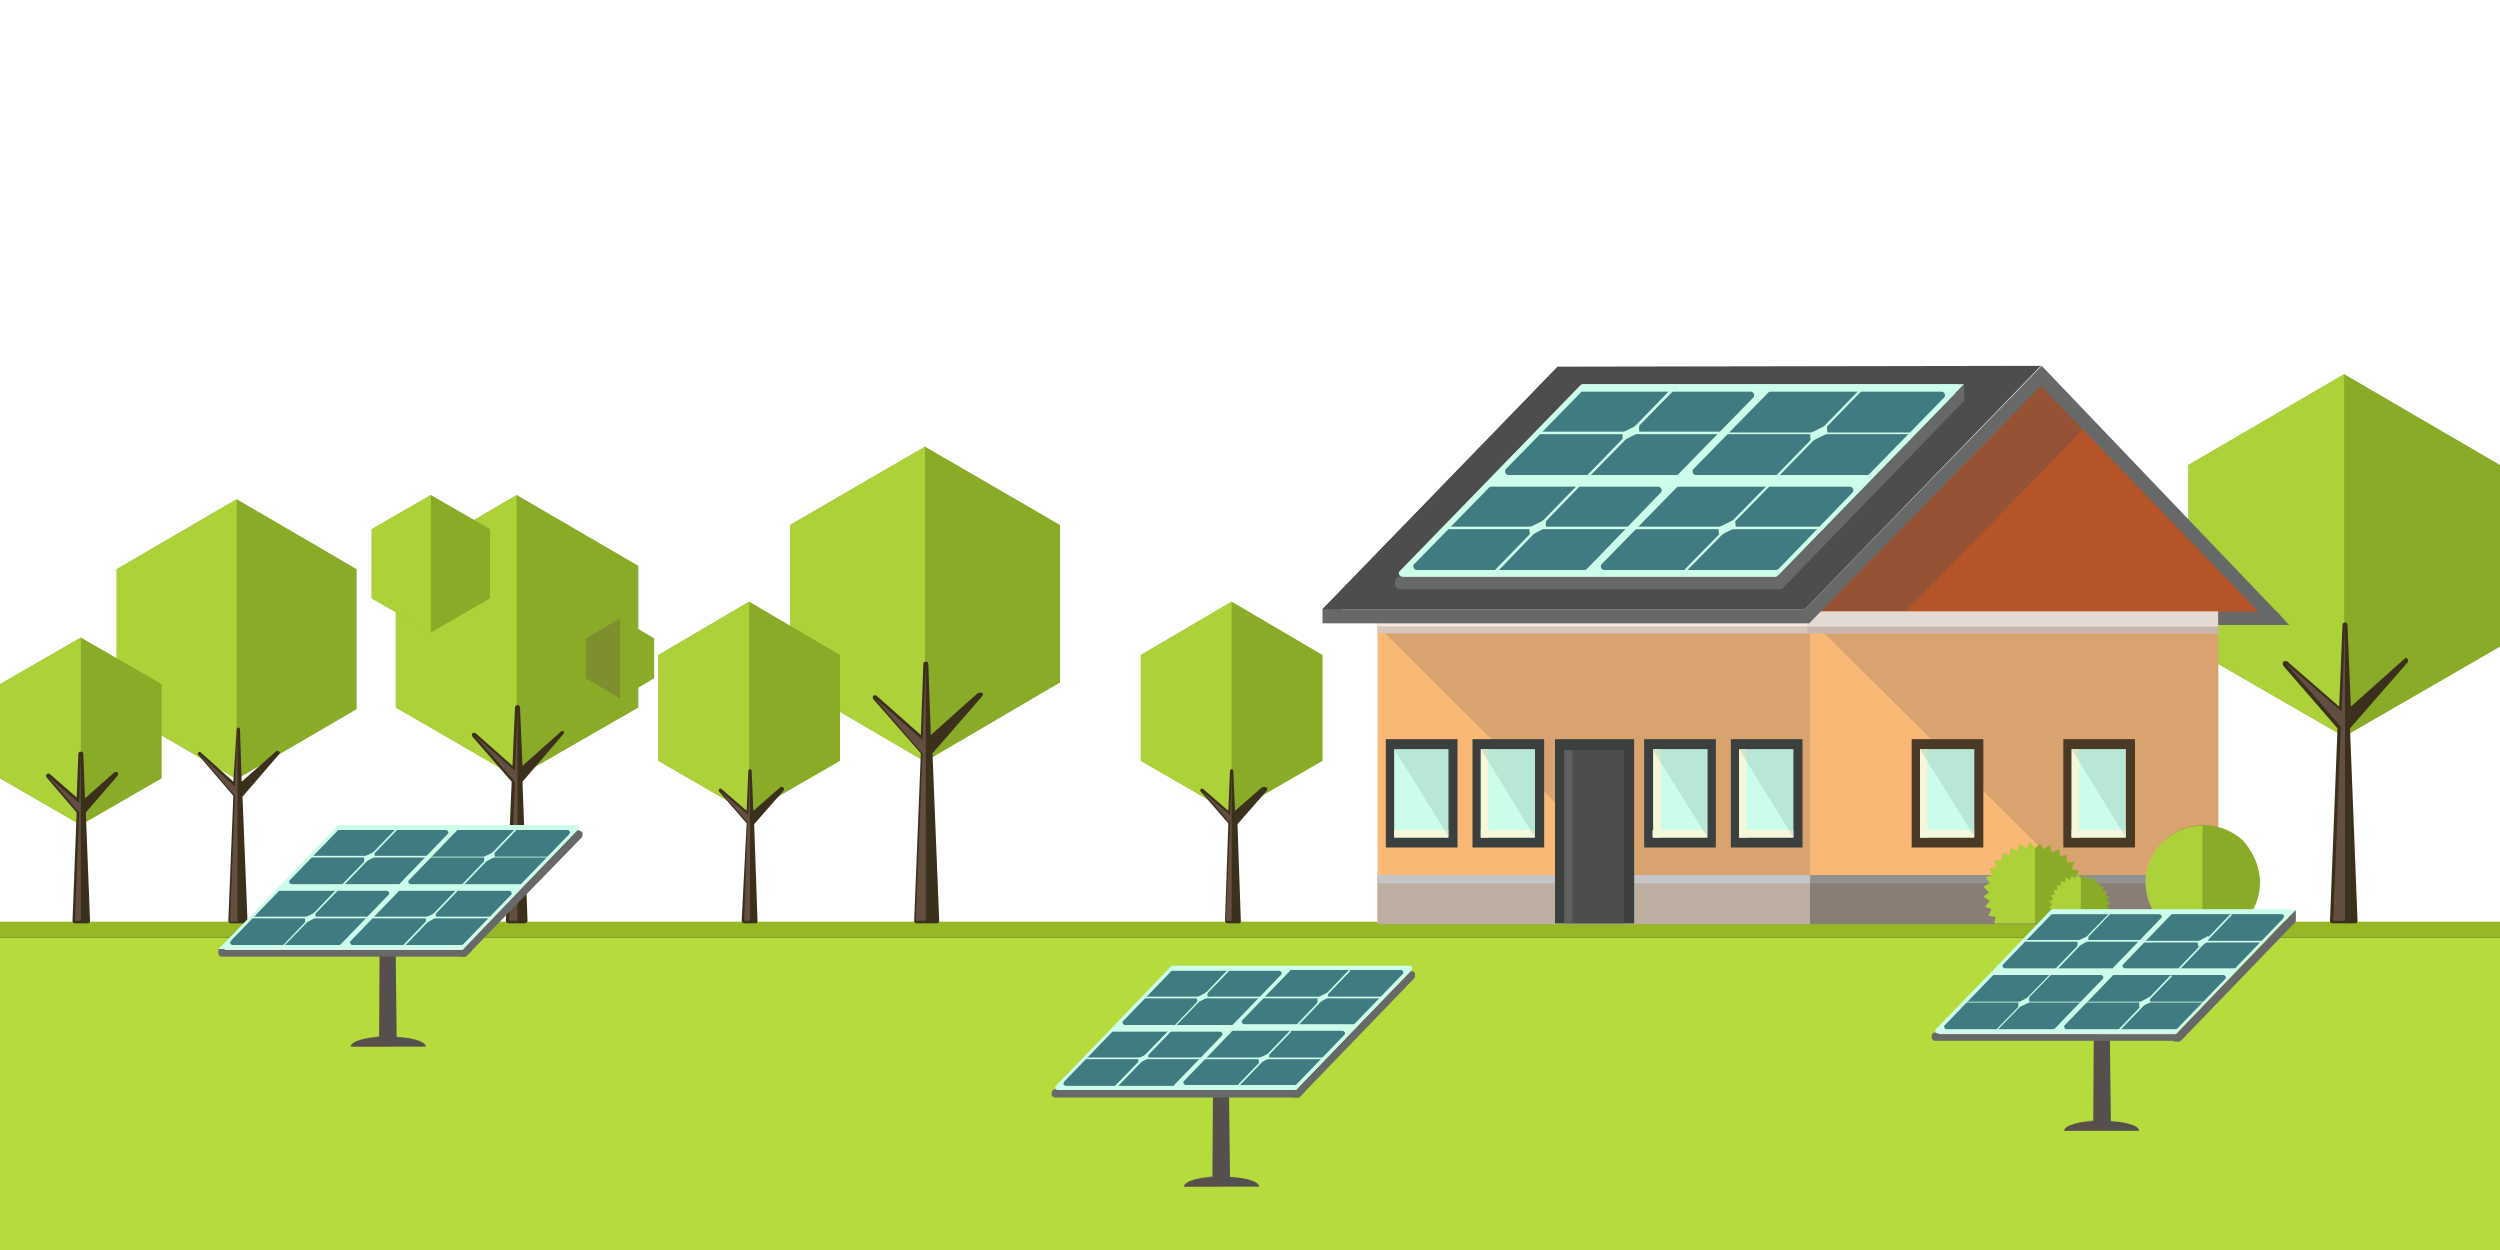 <?xml version="1.0" encoding="utf-8"?>
<!-- Generator: Adobe Illustrator 24.0.3, SVG Export Plug-In . SVG Version: 6.00 Build 0)  -->
<svg version="1.1" id="Layer_1" xmlns="http://www.w3.org/2000/svg" xmlns:xlink="http://www.w3.org/1999/xlink" x="0px" y="0px"
	 viewBox="0 0 300 150" style="enable-background:new 0 0 300 150;" xml:space="preserve">
<rect x="0" y="0" width="300" height="150" fill="#333333" stroke="none"/>
<style type="text/css">
	.st0{fill:#FFFFFF;}
	.st1{fill:#B6DB3D;}
	.st2{fill:#96B826;}
	.st3{fill:#8AAB28;}
	.st4{opacity:0.79;fill:#B6DB3D;enable-background:new    ;}
	.st5{opacity:0.3;fill:#634E42;enable-background:new    ;}
	.st6{fill:#3B301B;}
	.st7{fill:#634E42;}
	.st8{fill:#CCFCEA;}
	.st9{fill:#676968;}
	.st10{fill:#B55429;}
	.st11{opacity:0.3;fill:#4D4D4D;enable-background:new    ;}
	.st12{fill:#F9B876;}
	.st13{opacity:0.19;fill:#4D4D4D;enable-background:new    ;}
	.st14{fill:#BDAEA2;}
	.st15{fill:#C5C5C5;}
	.st16{fill:#3B3F3D;}
	.st17{fill:#4D4D4D;}
	.st18{opacity:0.11;fill:#F4F7DA;enable-background:new    ;}
	.st19{fill:#897E76;}
	.st20{fill:#919191;}
	.st21{fill:#F4F7DA;}
	.st22{fill:#4A3924;}
	.st23{fill:#F4EAE3;}
	.st24{fill:#D8C6BA;}
	.st25{fill:#E3DAD3;}
	.st26{fill:#C7B6AB;}
	.st27{opacity:0.3;fill:#8BB7A5;enable-background:new    ;}
	.st28{fill:#E6E8E7;}
	.st29{fill:#407B81;}
	.st30{fill:#54504F;}
</style>
<g>
	<rect class="st0" width="300" height="110.7"/>
	<rect y="112.5" class="st1" width="300" height="37.5"/>
	<rect y="110.6" class="st2" width="300" height="1.9"/>
	<g>
		<polygon class="st3" points="94.8,63 111,53.6 127.2,63 127.2,81.9 111,91.4 94.8,81.9 		"/>
		<polygon class="st4" points="111,53.6 111,91.4 94.8,81.9 94.8,63 		"/>
		<polygon class="st3" points="79,78.6 89.9,72.2 100.8,78.6 100.8,91.3 89.9,97.6 79,91.3 		"/>
		<polygon class="st4" points="89.9,72.2 89.9,97.6 79,91.3 79,78.6 		"/>
		<polygon class="st3" points="47.5,67.9 62,59.4 76.6,67.9 76.6,84.9 62,93.3 47.5,84.9 		"/>
		<polygon class="st4" points="62,59.4 62,93.3 47.5,84.9 47.5,67.9 		"/>
		<polygon class="st3" points="70.3,76.6 74.4,74.2 78.5,76.6 78.5,81.4 74.4,83.8 70.3,81.4 		"/>
		<polygon class="st5" points="74.4,74.2 74.4,83.8 70.3,81.4 70.3,76.6 		"/>
		<polygon class="st3" points="44.6,63.5 51.7,59.4 58.8,63.5 58.8,71.8 51.7,75.9 44.6,71.8 		"/>
		<polygon class="st4" points="51.7,59.4 51.7,75.9 44.6,71.8 44.6,63.5 		"/>
		<polygon class="st3" points="14,68.3 28.4,59.9 42.8,68.3 42.8,85.1 28.4,93.5 14,85.1 		"/>
		<polygon class="st4" points="28.4,59.9 28.4,93.5 14,85.1 14,68.3 		"/>
		<polygon class="st3" points="0,82.1 9.7,76.5 19.4,82.1 19.4,93.4 9.7,99 0,93.4 		"/>
		<polygon class="st4" points="9.7,76.5 9.7,99 0,93.4 0,82.1 		"/>
		<path class="st6" d="M117.3,83.2l-5.6,5l-0.3-8.5c0-0.2-0.1-0.3-0.3-0.3c-0.2,0-0.3,0.1-0.3,0.3l-0.3,8.5l-5.3-4.7
			c-0.1-0.1-0.3-0.1-0.4,0c-0.1,0.1-0.1,0.3,0,0.4l5.7,6.5l-0.8,20.1c0,0.1,0,0.2,0.1,0.2c0.1,0.1,0.1,0.1,0.2,0.1h2.4
			c0.2,0,0.3-0.1,0.3-0.3c0,0,0-0.1,0-0.1l-0.8-20l6-6.9c0.1-0.1,0.1-0.3-0.1-0.4C117.6,83.1,117.5,83.1,117.3,83.2L117.3,83.2z"/>
		<path class="st6" d="M93.6,94.5l-3.2,2.8l-0.2-4.8c0-0.1-0.1-0.2-0.2-0.2c-0.1,0-0.2,0.1-0.2,0.2l-0.2,4.8l-3-2.6
			c-0.1-0.1-0.2-0.1-0.3,0c-0.1,0.1-0.1,0.2,0,0.3l3.3,3.8L89,110.5c0,0.1,0,0.1,0.1,0.2c0,0,0.1,0.1,0.2,0.1h1.4
			c0.1,0,0.2-0.1,0.2-0.2c0,0,0,0,0-0.1l-0.4-11.6l3.5-4c0.1-0.1,0.1-0.3,0-0.4C93.8,94.4,93.7,94.4,93.6,94.5L93.6,94.5z"/>
		<path class="st6" d="M67.3,87.8l-4.6,4.1l-0.3-7c0-0.1-0.1-0.3-0.3-0.3c0,0,0,0,0,0c-0.1,0-0.3,0.1-0.3,0.3l-0.3,7l-4.4-3.9
			c-0.1-0.1-0.3-0.1-0.4,0c-0.1,0.1-0.1,0.3,0,0.4l4.7,5.4l-0.7,16.7c0,0.1,0.1,0.3,0.3,0.3c0,0,0,0,0,0h2c0.1,0,0.3-0.1,0.3-0.3
			c0,0,0-0.1,0-0.1l-0.6-16.6l4.9-5.7c0.1-0.1,0.1-0.3,0-0.4C67.6,87.7,67.4,87.7,67.3,87.8C67.3,87.8,67.3,87.8,67.3,87.8z"/>
		<path class="st6" d="M33.2,90.1L29,93.8l-0.2-6.3c0-0.1-0.1-0.2-0.2-0.2c-0.1,0-0.2,0.1-0.2,0.2L28,93.8l-3.9-3.5
			c-0.1-0.1-0.2-0.1-0.3,0c-0.1,0.1-0.1,0.2,0,0.3l4.2,4.9l-0.6,15c0,0.1,0,0.1,0.1,0.2c0,0,0.1,0.1,0.2,0.1h1.8
			c0.1,0,0.2-0.1,0.2-0.2l0,0c0,0,0,0,0-0.1l-0.6-14.9l4.4-5.1c0.1-0.1,0.1-0.3,0-0.3C33.4,90.1,33.3,90.1,33.2,90.1L33.2,90.1z"/>
		<path class="st6" d="M13.7,92.7l-3.5,3.1L10,90.5c0-0.2-0.1-0.3-0.3-0.3c-0.2,0-0.3,0.1-0.3,0.3l-0.2,5.2L6,92.9
			c-0.1-0.1-0.3-0.1-0.4,0c-0.1,0.1-0.1,0.3,0,0.4l3.6,4.2l-0.5,13c0,0.2,0.1,0.3,0.3,0.3c0,0,0,0,0,0h1.5c0.2,0,0.3-0.1,0.3-0.3
			l0,0c0,0,0-0.1,0-0.1l-0.5-12.9l3.8-4.4c0.1-0.1,0.1-0.3,0-0.4C14,92.6,13.8,92.6,13.7,92.7L13.7,92.7z"/>
		<polygon class="st7" points="9.7,90.5 9.7,110.5 9,110.5 9.5,97.4 9.4,97.4 5.7,93.1 9.5,96.4 		"/>
		<polygon class="st7" points="28.5,87.5 28.5,110.6 27.6,110.6 28.2,95.5 28.2,95.5 23.9,90.5 28.2,94.4 		"/>
		<polygon class="st7" points="62.1,84.9 62.1,110.5 61.1,110.5 61.8,93.8 61.8,93.8 57,88.3 61.8,92.5 		"/>
		<polygon class="st7" points="90,92.5 90,110.5 89.3,110.5 89.7,98.7 89.7,98.7 86.4,94.9 89.8,97.8 		"/>
		<polygon class="st7" points="111.1,79.7 111.1,110.5 109.9,110.5 110.7,90.3 110.6,90.3 104.9,83.7 110.7,88.8 		"/>
		<g>
			<polygon class="st3" points="262.6,55.8 281.3,44.9 300,55.8 300,77.6 281.3,88.4 262.6,77.6 			"/>
			<polygon class="st4" points="281.3,44.9 281.3,88.4 262.6,77.6 262.6,55.8 			"/>
			<path class="st6" d="M288.6,79l-6.5,5.8l-0.4-9.8c0-0.2-0.1-0.3-0.3-0.3c-0.2,0-0.3,0.1-0.3,0.3l-0.4,9.8l-6.2-5.4
				c-0.1-0.1-0.3-0.1-0.5,0c-0.1,0.1-0.1,0.3,0,0.5l6.5,7.5l-0.9,23.1c0,0.1,0,0.2,0.1,0.2c0.1,0.1,0.1,0.1,0.2,0.1h2.7
				c0.2,0,0.3-0.1,0.3-0.3c0,0,0-0.1,0-0.1l-0.9-23l6.9-7.9c0.1-0.1,0.1-0.4-0.1-0.5C288.9,78.9,288.7,78.9,288.6,79L288.6,79z"/>
			<polygon class="st7" points="281.4,74.9 281.4,110.5 280,110.5 280.9,87.2 280.9,87.2 274.3,79.6 281,85.4 			"/>
		</g>
		<g>
			<polygon class="st3" points="136.9,78.6 147.8,72.2 158.7,78.6 158.7,91.3 147.8,97.6 136.9,91.3 			"/>
			<polygon class="st4" points="147.8,72.2 147.8,97.6 136.9,91.3 136.9,78.6 			"/>
			<path class="st6" d="M151.4,94.5l-3.2,2.8l-0.2-4.8c0-0.1-0.1-0.2-0.2-0.2s-0.2,0.1-0.2,0.2l-0.2,4.8l-3-2.6
				c-0.1-0.1-0.2-0.1-0.3,0c-0.1,0.1-0.1,0.2,0,0.3l3.3,3.8l-0.4,11.7c0,0.1,0,0.1,0.1,0.2c0,0,0.1,0.1,0.2,0.1h1.4
				c0.1,0,0.2-0.1,0.2-0.2c0,0,0,0,0-0.1l-0.4-11.6l3.5-4c0.1-0.1,0.1-0.3,0-0.4C151.7,94.4,151.5,94.4,151.4,94.5L151.4,94.5z"/>
			<polygon class="st7" points="147.8,92.5 147.8,110.5 147.1,110.5 147.6,98.7 147.6,98.7 144.2,94.9 147.6,97.8 			"/>
		</g>
	</g>
	<polygon class="st8" points="163.6,118.4 163.5,117.8 164.2,117.8 	"/>
	<polygon class="st9" points="164.2,117.8 164.2,118.7 163.5,118.5 	"/>
	<g>
		<polygon class="st10" points="244.9,45.1 230.5,59.9 216,74.8 244.9,74.8 273.9,74.8 259.4,59.9 		"/>
		<polygon class="st11" points="217.1,74.8 244.9,46.3 251.1,50.3 250,51.5 227.3,74.8 		"/>
		<rect x="216.3" y="73.4" class="st12" width="49.9" height="37.4"/>
		<polygon class="st13" points="266.2,73.4 266.2,110.8 254,110.8 216.3,73.4 		"/>
		<rect x="165.3" y="73.4" class="st12" width="51.9" height="37.4"/>
		<polygon class="st13" points="217.2,73.4 217.2,110.8 201.2,110.8 165.4,75.2 165.4,73.4 		"/>
		<rect x="165.3" y="105" class="st14" width="51.9" height="5.9"/>
		<rect x="165.3" y="105" class="st15" width="51.9" height="1"/>
		<rect x="186.6" y="88.7" class="st16" width="9.5" height="22.1"/>
		<rect x="187.7" y="90" class="st17" width="7.2" height="20.8"/>
		<rect x="187.7" y="90" class="st18" width="1" height="20.8"/>
		<rect x="217.2" y="105" class="st19" width="49" height="5.9"/>
		<rect x="217.2" y="105" class="st20" width="49" height="1"/>
		<rect x="197.3" y="88.7" class="st16" width="8.6" height="13"/>
		<rect x="198.4" y="89.9" class="st8" width="6.5" height="10.6"/>
		<rect x="198.4" y="89.9" class="st21" width="0.9" height="10.6"/>
		<rect x="176.7" y="88.7" class="st16" width="8.6" height="13"/>
		<rect x="177.7" y="89.9" class="st8" width="6.5" height="10.6"/>
		<rect x="177.7" y="89.9" class="st21" width="0.9" height="10.6"/>
		<rect x="166.3" y="88.7" class="st16" width="8.6" height="13"/>
		<rect x="167.3" y="89.9" class="st8" width="6.5" height="10.6"/>
		<rect x="167.3" y="99.6" class="st21" width="6.5" height="0.9"/>
		<rect x="177.7" y="99.6" class="st21" width="6.5" height="0.9"/>
		<rect x="198.3" y="99.6" class="st21" width="6.5" height="0.9"/>
		<rect x="207.7" y="88.7" class="st16" width="8.6" height="13"/>
		<rect x="208.7" y="89.9" class="st8" width="6.5" height="10.6"/>
		<rect x="208.7" y="89.9" class="st21" width="0.9" height="10.6"/>
		<rect x="229.4" y="88.7" class="st22" width="8.6" height="13"/>
		<rect x="230.4" y="89.9" class="st8" width="6.5" height="10.6"/>
		<rect x="230.4" y="89.9" class="st21" width="0.9" height="10.6"/>
		<rect x="247.6" y="88.7" class="st22" width="8.6" height="13"/>
		<rect x="248.6" y="89.9" class="st8" width="6.5" height="10.6"/>
		<rect x="248.6" y="89.9" class="st21" width="0.9" height="10.6"/>
		<rect x="165.3" y="73.4" class="st23" width="100.8" height="1.8"/>
		<rect x="165.3" y="75.2" class="st24" width="100.8" height="0.8"/>
		<rect x="216.9" y="73.4" class="st25" width="49.3" height="1.8"/>
		<rect x="216.9" y="75.2" class="st26" width="49.3" height="0.8"/>
		<rect x="208.7" y="99.6" class="st21" width="6.5" height="0.9"/>
		<rect x="230.4" y="99.6" class="st21" width="6.5" height="0.9"/>
		<rect x="248.6" y="99.6" class="st21" width="6.5" height="0.9"/>
		<polygon class="st27" points="173.9,89.9 173.9,100.5 167.3,89.9 		"/>
		<polygon class="st27" points="184.2,89.9 184.2,100.5 177.7,89.9 		"/>
		<polygon class="st27" points="204.9,89.9 204.9,100.5 198.3,89.9 		"/>
		<polygon class="st27" points="215.2,89.9 215.2,100.5 208.7,89.9 		"/>
		<polygon class="st27" points="255.1,89.9 255.1,100.5 248.6,89.9 		"/>
		<polygon class="st27" points="237,89.9 237,100.5 230.4,89.9 		"/>
		<polygon class="st9" points="273.5,73.7 273.2,74.1 272.7,74.8 272.5,75 272.3,74.8 271,73.4 244.9,46.3 217.1,74.8 158.7,74.8 
			158.7,73.1 186.6,44.4 187.6,45.7 161,73.1 216.6,73.1 245,43.9 273.2,73.4 		"/>
		<polygon class="st9" points="273.6,73.8 273.6,75 266.2,75 266.2,73.4 273.2,73.4 273.5,73.7 		"/>
		<polygon class="st9" points="274.7,75 272.5,75 272.7,74.8 273.2,74.1 273.5,73.7 273.6,73.8 		"/>
		<polygon class="st17" points="216.6,73.1 244.9,43.9 186.9,44 158.7,73.1 		"/>
		<path class="st9" d="M214.9,69.2L214.9,69.2c0,0.2-0.1,0.4-0.2,0.5l-0.7,0.8c-0.1,0.1-0.3,0.2-0.4,0.2H168c-0.3,0-0.6-0.2-0.6-0.6
			v-0.3c0-0.3,0.2-0.6,0.5-0.6c0,0,0,0,0,0L214.9,69.2z"/>
		<path class="st9" d="M235.7,47.5v0.4c0,0.2,0,0.3-0.2,0.4L214,70.5c-0.1,0.1-0.3,0.2-0.4,0.2h-0.4c-0.1,0-0.3-0.1-0.4-0.2l0,0
			c-0.2-0.2-0.2-0.6,0-0.8c0,0,0,0,0,0l0.4-0.5l21.5-22.1c0.2-0.2,0.6-0.3,0.8,0C235.6,47.1,235.7,47.3,235.7,47.5z"/>
		<path class="st28" d="M234.4,46.1H190c-0.1,0-0.3,0.1-0.4,0.2l-21.4,22.1c-0.2,0.2-0.2,0.5,0,0.7c0.1,0.1,0.2,0.1,0.4,0.1H213
			c0.1,0,0.3-0.1,0.4-0.2L234.8,47c0.2-0.2,0.2-0.5,0-0.7C234.7,46.2,234.5,46.1,234.4,46.1z"/>
		<polygon class="st29" points="179.2,57.5 189.8,46.5 211.9,46.5 201.3,57.5 		"/>
		<polygon class="st29" points="168.2,68.8 178.8,57.9 200.9,57.9 190.3,68.8 		"/>
		<polygon class="st29" points="201.7,57.5 212.3,46.5 234.8,46.5 224.2,57.5 		"/>
		<polygon class="st29" points="190.7,68.8 201.3,57.9 223.8,57.9 213.2,68.8 		"/>
		<path class="st8" d="M235,46.8c0.2-0.2,0.1-0.4,0-0.6c-0.1-0.1-0.2-0.1-0.3-0.1h-44.7c-0.1,0-0.2,0-0.3,0.1l-11.3,11.6l0,0
			L168,68.5c-0.2,0.2-0.2,0.4,0,0.6c0.1,0.1,0.2,0.1,0.3,0.1H213c0.1,0,0.2,0,0.3-0.1l11.3-11.6l0,0L235,46.8z M233.3,47.7l-9,9.2
			c-0.1,0.1-0.2,0.1-0.3,0.1h-20.5c-0.2,0-0.4-0.2-0.4-0.4c0-0.1,0-0.2,0.1-0.3l9-9.2c0.1-0.1,0.2-0.1,0.3-0.1H233
			c0.2,0,0.4,0.2,0.4,0.4C233.4,47.5,233.4,47.6,233.3,47.7L233.3,47.7z M190,47h20.1c0.2,0,0.4,0.2,0.4,0.4c0,0.1,0,0.2-0.1,0.3
			l-9,9.2c-0.1,0.1-0.2,0.1-0.3,0.1H181c-0.2,0-0.4-0.2-0.4-0.4c0-0.1,0-0.2,0.1-0.3l9-9.2C189.7,47,189.8,47,190,47L190,47z
			 M169.7,67.7l9-9.2c0.1-0.1,0.2-0.1,0.3-0.1H199c0.2,0,0.4,0.2,0.4,0.4c0,0.1,0,0.2-0.1,0.3l-8.9,9.2c-0.1,0.1-0.2,0.1-0.3,0.1
			H170c-0.2,0-0.4-0.2-0.4-0.4C169.6,67.9,169.6,67.7,169.7,67.7L169.7,67.7z M213,68.4h-20.5c-0.2,0-0.4-0.2-0.4-0.4
			c0-0.1,0-0.2,0.1-0.3l9-9.2c0.1-0.1,0.2-0.1,0.3-0.1H222c0.2,0,0.4,0.2,0.4,0.4c0,0.1,0,0.2-0.1,0.3l-8.9,9.2
			C213.3,68.3,213.2,68.4,213,68.4L213,68.4z"/>
		<polygon class="st8" points="234.8,47 234.6,46.1 235.7,46.1 		"/>
		<polygon class="st8" points="190.6,57.3 190.4,57.1 200.7,46.5 200.9,46.8 		"/>
		<polygon class="st8" points="206.8,52.1 184.5,52.1 184.5,51.8 206.8,51.8 		"/>
		<polygon class="st8" points="196.7,51.9 196.7,50.9 194.7,51.9 194.7,52.9 		"/>
		<polygon class="st8" points="179.5,68.8 179.3,68.5 189.6,57.9 189.8,58.1 		"/>
		<polygon class="st8" points="195.7,63.5 173.4,63.5 173.4,63.2 195.7,63.2 		"/>
		<polygon class="st8" points="185.5,63.3 185.5,62.3 183.5,63.3 183.6,64.3 		"/>
		<polygon class="st8" points="202.3,68.6 202.1,68.4 212.2,58.1 212.4,58.3 		"/>
		<polygon class="st8" points="218.8,63.5 195.8,63.5 195.7,63.2 218.8,63.2 		"/>
		<polygon class="st8" points="208.3,63.3 208.2,62.3 206.2,63.3 206.3,64.3 		"/>
		<polygon class="st8" points="213.2,57.4 213,57.2 223.3,46.6 223.5,46.8 		"/>
		<polygon class="st8" points="229.5,52.1 207,52.1 207,51.9 229.5,51.9 		"/>
		<polygon class="st8" points="219.3,52 219.2,51 217.2,52 217.3,53 		"/>
		<polygon class="st9" points="235.7,46.1 235.7,47.5 234.6,47.2 		"/>
		<path class="st3" d="M271.2,105.9c0,1.9-0.8,3.7-2.1,4.9h-9.4c-2.7-2.6-2.8-6.9-0.2-9.7c2.6-2.7,6.9-2.8,9.7-0.2
			C270.4,102.3,271.2,104,271.2,105.9z"/>
		<path class="st4" d="M264.3,99.1v11.8h-4.7c-2.7-2.6-2.9-6.9-0.3-9.6C260.6,99.9,262.4,99.1,264.3,99.1z"/>
		<polygon class="st3" points="250.1,107.9 249.3,108.3 249.8,109.1 249,109.3 249.4,110.2 248.5,110.3 248.6,110.8 239.3,110.8 
			239.5,110 238.6,109.9 239,109.1 238.2,108.8 238.8,108.1 238,107.6 238.7,107.1 238,106.4 238.8,106 238.3,105.3 239.1,105 
			238.8,104.2 239.6,104.1 239.4,103.2 240.3,103.3 240.3,102.4 241.2,102.7 241.3,101.8 242.1,102.2 242.4,101.3 243.1,101.9 
			243.6,101.1 244.2,101.8 244.8,101.2 245.2,101.9 246,101.4 246.2,102.3 247.1,101.9 247.2,102.8 248,102.6 248,103.5 
			248.9,103.4 248.6,104.3 249.5,104.5 249.1,105.2 249.9,105.6 249.4,106.3 250.1,106.7 249.4,107.3 		"/>
		<polygon class="st4" points="244.2,101.8 244.2,110.8 239.3,110.8 239.5,110 238.6,109.9 239,109.1 238.2,108.8 238.8,108.1 
			238,107.6 238.7,107.1 238,106.4 238.8,106 238.3,105.3 239.1,105 238.8,104.2 239.6,104.1 239.4,103.2 240.3,103.3 240.3,102.4 
			241.2,102.7 241.3,101.8 242.1,102.2 242.4,101.3 243.1,101.9 243.6,101.1 		"/>
		<polygon class="st3" points="253.2,109.1 252.8,109.3 253.1,109.8 252.6,109.9 252.8,110.4 252.2,110.5 252.3,110.8 246.7,110.8 
			246.8,110.3 246.3,110.3 246.5,109.8 246,109.6 246.4,109.2 245.9,108.9 246.3,108.5 245.9,108.2 246.4,107.9 246.1,107.5 
			246.6,107.3 246.4,106.8 246.9,106.8 246.8,106.2 247.3,106.3 247.3,105.7 247.8,105.9 247.9,105.3 248.4,105.6 248.6,105.1 
			249,105.4 249.3,105 249.7,105.4 250,105 250.3,105.5 250.7,105.1 250.9,105.6 251.4,105.4 251.5,106 252,105.8 251.9,106.4 
			252.5,106.4 252.3,106.9 252.9,107 252.6,107.4 253.1,107.6 252.8,108.1 253.3,108.3 252.8,108.7 		"/>
		<polygon class="st4" points="249.7,105.4 249.7,110.8 246.7,110.8 246.8,110.3 246.3,110.3 246.5,109.8 246,109.6 246.4,109.2 
			245.9,108.9 246.3,108.5 245.9,108.2 246.4,107.9 246.1,107.5 246.6,107.3 246.4,106.8 246.9,106.8 246.8,106.2 247.3,106.3 
			247.3,105.7 247.8,105.9 247.9,105.3 248.4,105.6 248.6,105.1 249,105.4 249.3,105 		"/>
	</g>
	<g>
		<path class="st30" d="M147.6,141.3v0.5c0,0.6-0.7,0.5-1.1,0.5c-0.4,0-1,0-1-0.6v-0.5l0.1-17.4h1.8L147.6,141.3z"/>
		<path class="st30" d="M151.1,142.4h-9c0-0.7,2-1.2,4.5-1.2S151.1,141.7,151.1,142.4z"/>
		<path class="st5" d="M145.6,123.8h0.9v18.6H142c0-0.1,0.1-0.3,0.3-0.4c0.1-0.1,0.2-0.1,0.3-0.2c0.7-0.3,1.4-0.5,2.2-0.6
			c0.2,0,0.5-0.1,0.7-0.1L145.6,123.8z"/>
		<path class="st9" d="M156.6,130.8L156.6,130.8c0,0.2,0,0.3-0.1,0.3l-0.5,0.5c-0.1,0.1-0.2,0.1-0.3,0.1h-29.1
			c-0.2,0-0.4-0.2-0.4-0.4v-0.2c0-0.2,0.2-0.4,0.4-0.4L156.6,130.8z"/>
		<path class="st9" d="M169.8,116.8v0.3c0,0.1,0,0.2-0.1,0.3L156,131.6c-0.1,0.1-0.2,0.1-0.3,0.1h-0.3c-0.1,0-0.2,0-0.2-0.1l0,0
			c-0.1-0.1-0.1-0.4,0-0.5l0.3-0.3l13.7-14.2c0.2-0.1,0.4-0.1,0.5,0.1C169.8,116.7,169.8,116.7,169.8,116.8z"/>
		<path class="st28" d="M169,115.9h-28.3c-0.1,0-0.2,0-0.2,0.1l-13.6,14.2c-0.1,0.1-0.1,0.3,0,0.5c0.1,0.1,0.1,0.1,0.2,0.1h28.3
			c0.1,0,0.2,0,0.2-0.1l13.7-14.2c0.1-0.1,0.1-0.3,0-0.5C169.2,116,169.1,115.9,169,115.9z"/>
		<polygon class="st29" points="133.8,123.2 140.5,116.2 154.6,116.2 147.9,123.2 		"/>
		<polygon class="st29" points="126.8,130.5 133.5,123.5 147.6,123.5 140.9,130.5 		"/>
		<polygon class="st29" points="148.2,123.2 154.9,116.2 169.3,116.2 162.5,123.2 		"/>
		<polygon class="st29" points="141.1,130.5 147.9,123.5 162.3,123.5 155.5,130.5 		"/>
		<path class="st8" d="M169.4,116.4c0.1-0.1,0.1-0.3,0-0.4c0,0-0.1-0.1-0.2-0.1h-28.5c-0.1,0-0.1,0-0.2,0.1l-7.2,7.5l0,0l-6.6,6.8
			c-0.1,0.1-0.1,0.3,0,0.4c0,0,0.1,0.1,0.2,0.1h28.5c0.1,0,0.1,0,0.2-0.1l7.2-7.5l0,0L169.4,116.4z M168.3,116.9l-5.7,5.9
			c-0.1,0.1-0.1,0.1-0.2,0.1h-13.1c-0.1,0-0.3-0.1-0.3-0.3c0-0.1,0-0.1,0.1-0.2l5.7-5.9c0-0.1,0.1-0.1,0.2-0.1h13.1
			c0.1,0,0.3,0.1,0.3,0.3C168.4,116.8,168.4,116.9,168.3,116.9L168.3,116.9z M140.7,116.5h12.8c0.1,0,0.3,0.1,0.3,0.3
			c0,0.1,0,0.1-0.1,0.2l-5.7,5.9c-0.1,0.1-0.1,0.1-0.2,0.1h-12.8c-0.1,0-0.3-0.1-0.3-0.3c0-0.1,0-0.1,0.1-0.2l5.7-5.9
			C140.5,116.5,140.6,116.5,140.7,116.5L140.7,116.5z M127.7,129.8l5.7-5.9c0-0.1,0.1-0.1,0.2-0.1h12.8c0.1,0,0.3,0.1,0.3,0.3
			c0,0.1,0,0.1-0.1,0.2l-5.7,5.9c0,0.1-0.1,0.1-0.2,0.1h-12.8c-0.1,0-0.3-0.1-0.3-0.3C127.7,129.9,127.7,129.8,127.7,129.8z
			 M155.4,130.2h-13.1c-0.1,0-0.3-0.1-0.3-0.3c0-0.1,0-0.1,0.1-0.2l5.7-5.9c0-0.1,0.1-0.1,0.2-0.1h13.1c0.1,0,0.3,0.1,0.3,0.3
			c0,0.1,0,0.1-0.1,0.2l-5.7,5.9C155.5,130.2,155.5,130.2,155.4,130.2L155.4,130.2z"/>
		<polygon class="st8" points="141.1,123.1 141,123 147.5,116.2 147.6,116.4 		"/>
		<polygon class="st8" points="151.4,119.8 137.2,119.8 137.2,119.6 151.4,119.6 		"/>
		<polygon class="st8" points="144.9,119.7 144.9,119 143.6,119.7 143.7,120.3 		"/>
		<polygon class="st8" points="134,130.5 133.8,130.3 140.4,123.5 140.6,123.7 		"/>
		<polygon class="st8" points="144.3,127.1 130.1,127.1 130.1,126.9 144.3,126.9 		"/>
		<polygon class="st8" points="137.8,127 137.8,126.4 136.6,127 136.6,127.6 		"/>
		
			<rect x="147.1" y="126.9" transform="matrix(0.693 -0.721 0.721 0.693 -44.996 148.413)" class="st8" width="9.2" height="0.2"/>
		<polygon class="st8" points="159,127.1 144.4,127.1 144.3,126.9 159,126.9 		"/>
		<polygon class="st8" points="152.3,127 152.3,126.4 151,127 151.1,127.6 		"/>
		
			<rect x="153.9" y="119.6" transform="matrix(0.692 -0.722 0.722 0.692 -37.518 151.576)" class="st8" width="9.5" height="0.2"/>
		<polygon class="st8" points="165.9,119.8 151.5,119.8 151.5,119.6 165.9,119.6 		"/>
		<polygon class="st8" points="159.4,119.7 159.3,119.1 158.1,119.7 158.1,120.4 		"/>
	</g>
	<g>
		<path class="st30" d="M253.3,134.5v0.5c0,0.6-0.7,0.5-1.1,0.5s-1,0-1-0.6v-0.5l0.1-17.4h1.8L253.3,134.5z"/>
		<path class="st30" d="M256.7,135.7h-9c0-0.7,2-1.2,4.5-1.2S256.7,135,256.7,135.7z"/>
		<path class="st5" d="M251.3,117.1h0.9v18.6h-4.5c0-0.1,0.1-0.3,0.3-0.4c0.1-0.1,0.2-0.1,0.3-0.2c0.7-0.3,1.4-0.5,2.2-0.6
			c0.2,0,0.5-0.1,0.7-0.1L251.3,117.1z"/>
		<path class="st9" d="M262.2,124L262.2,124c0,0.2,0,0.3-0.1,0.3l-0.5,0.5c-0.1,0.1-0.2,0.1-0.3,0.1h-29.1c-0.2,0-0.4-0.2-0.4-0.4
			v-0.2c0-0.2,0.2-0.4,0.4-0.4L262.2,124z"/>
		<path class="st9" d="M275.5,110.1v0.3c0,0.1,0,0.2-0.1,0.3l-13.7,14.2c-0.1,0.1-0.2,0.1-0.3,0.1h-0.3c-0.1,0-0.2,0-0.3-0.1l0,0
			c-0.1-0.1-0.1-0.4,0-0.5l0.3-0.3l13.7-14.2c0.1-0.1,0.4-0.1,0.5,0C275.5,109.9,275.5,110,275.5,110.1z"/>
		<path class="st28" d="M274.7,109.2h-28.3c-0.1,0-0.2,0-0.2,0.1l-13.6,14.2c-0.1,0.1-0.1,0.3,0,0.5c0.1,0.1,0.1,0.1,0.2,0.1H261
			c0.1,0,0.2,0,0.2-0.1l13.6-14.2c0.1-0.1,0.1-0.3,0-0.5C274.8,109.2,274.8,109.2,274.7,109.2z"/>
		<polygon class="st29" points="239.4,116.5 246.2,109.5 260.3,109.5 253.5,116.5 		"/>
		<polygon class="st29" points="232.4,123.8 239.2,116.8 253.3,116.8 246.5,123.8 		"/>
		<polygon class="st29" points="253.8,116.5 260.6,109.5 274.9,109.5 268.2,116.5 		"/>
		<polygon class="st29" points="246.8,123.8 253.6,116.8 267.9,116.8 261.2,123.8 		"/>
		<path class="st8" d="M275,109.6c0.1-0.1,0.1-0.3,0-0.4c0,0-0.1-0.1-0.2-0.1h-28.5c-0.1,0-0.1,0-0.2,0.1l-7.2,7.5l0,0l-6.6,6.8
			c-0.1,0.1-0.1,0.3,0,0.4c0,0,0.1,0.1,0.2,0.1h28.5c0.1,0,0.1,0,0.2-0.1l7.2-7.5l0,0L275,109.6z M274,110.2l-5.7,5.9
			c0,0.1-0.1,0.1-0.2,0.1H255c-0.1,0-0.3-0.1-0.3-0.3c0-0.1,0-0.1,0.1-0.2l5.7-5.9c0.1-0.1,0.1-0.1,0.2-0.1h13.1
			c0.1,0,0.3,0.1,0.3,0.3C274,110.1,274,110.1,274,110.2L274,110.2z M246.3,109.7h12.8c0.1,0,0.3,0.1,0.3,0.3c0,0.1,0,0.1-0.1,0.2
			l-5.7,5.9c0,0.1-0.1,0.1-0.2,0.1h-12.8c-0.1,0-0.3-0.1-0.3-0.3c0-0.1,0-0.1,0.1-0.2l5.7-5.9C246.2,109.8,246.2,109.7,246.3,109.7
			L246.3,109.7z M233.4,123l5.7-5.9c0.1-0.1,0.1-0.1,0.2-0.1h12.8c0.1,0,0.3,0.1,0.3,0.3c0,0.1,0,0.1-0.1,0.2l-5.7,5.9
			c-0.1,0.1-0.1,0.1-0.2,0.1h-12.8c-0.1,0-0.3-0.1-0.3-0.3C233.3,123.2,233.3,123.1,233.4,123z M261,123.5H248
			c-0.1,0-0.3-0.1-0.3-0.3c0-0.1,0-0.1,0.1-0.2l5.7-5.9c0-0.1,0.1-0.1,0.2-0.1h13.1c0.1,0,0.3,0.1,0.3,0.3c0,0.1,0,0.1-0.1,0.2
			l-5.7,5.9C261.2,123.5,261.1,123.5,261,123.5L261,123.5z"/>
		<polygon class="st8" points="274.9,109.8 274.8,109.2 275.5,109.2 		"/>
		<polygon class="st8" points="246.8,116.4 246.6,116.3 253.2,109.5 253.3,109.6 		"/>
		<polygon class="st8" points="257.1,113 242.9,113 242.9,112.8 257.1,112.8 		"/>
		<polygon class="st8" points="250.6,112.9 250.6,112.3 249.3,112.9 249.3,113.6 		"/>
		<polygon class="st8" points="239.6,123.7 239.5,123.6 246.1,116.8 246.2,116.9 		"/>
		<polygon class="st8" points="250,120.3 235.7,120.3 235.7,120.2 250,120.2 		"/>
		<polygon class="st8" points="243.5,120.3 243.5,119.6 242.2,120.3 242.2,120.9 		"/>
		
			<rect x="252.7" y="120.2" transform="matrix(0.693 -0.721 0.721 0.693 -7.664 222.542)" class="st8" width="9.2" height="0.2"/>
		<polygon class="st8" points="264.7,120.3 250,120.3 250,120.2 264.7,120.2 		"/>
		<polygon class="st8" points="258,120.3 258,119.6 256.7,120.3 256.7,120.9 		"/>
		
			<rect x="259.6" y="112.9" transform="matrix(0.692 -0.722 0.722 0.692 -4.355322e-02 225.816)" class="st8" width="9.5" height="0.2"/>
		<polygon class="st8" points="271.6,113.1 257.2,113.1 257.2,112.9 271.6,112.9 		"/>
		<polygon class="st8" points="265,113 265,112.3 263.7,113 263.8,113.6 		"/>
		<polygon class="st9" points="275.5,109.2 275.5,110.1 274.8,109.9 		"/>
	</g>
	<g>
		<path class="st30" d="M47.6,124.4v0.5c0,0.6-0.7,0.5-1.1,0.5s-1,0-1-0.6v-0.5l0.1-17.4h1.8L47.6,124.4z"/>
		<path class="st30" d="M51.1,125.6h-9c0-0.7,2-1.2,4.5-1.2S51.1,124.9,51.1,125.6z"/>
		<path class="st5" d="M45.6,107h0.9v18.6H42c0-0.1,0.1-0.3,0.3-0.4c0.1-0.1,0.2-0.1,0.3-0.2c0.7-0.3,1.4-0.5,2.2-0.6
			c0.2,0,0.5-0.1,0.7-0.1L45.6,107z"/>
		<path class="st9" d="M56.6,113.9L56.6,113.9c0,0.2,0,0.3-0.1,0.3l-0.5,0.5c-0.1,0.1-0.2,0.1-0.3,0.1H26.6c-0.2,0-0.4-0.2-0.4-0.4
			v-0.2c0-0.2,0.2-0.4,0.4-0.4L56.6,113.9z"/>
		<path class="st9" d="M69.9,99.9v0.3c0,0.1,0,0.2-0.1,0.3L56,114.7c-0.1,0.1-0.2,0.1-0.3,0.1h-0.3c-0.1,0-0.2,0-0.3-0.1l0,0
			c-0.1-0.1-0.1-0.4,0-0.5l0.3-0.3l13.7-14.2c0.2-0.1,0.4-0.1,0.5,0C69.8,99.8,69.8,99.8,69.9,99.9z"/>
		<path class="st28" d="M69,99.1H40.7c-0.1,0-0.2,0-0.2,0.1l-13.6,14.2c-0.1,0.1-0.1,0.3,0,0.5c0.1,0.1,0.1,0.1,0.2,0.1h28.3
			c0.1,0,0.2,0,0.2-0.1l13.6-14.2c0.1-0.1,0.1-0.3,0-0.5C69.2,99.1,69.1,99.1,69,99.1z"/>
		<polygon class="st29" points="33.8,106.4 40.6,99.3 54.7,99.3 47.9,106.4 		"/>
		<polygon class="st29" points="26.8,113.6 33.5,106.6 47.6,106.6 40.9,113.6 		"/>
		<polygon class="st29" points="48.2,106.4 54.9,99.3 69.3,99.3 62.5,106.4 		"/>
		<polygon class="st29" points="41.2,113.6 47.9,106.6 62.3,106.6 55.5,113.6 		"/>
		<path class="st8" d="M69.4,99.5c0.1-0.1,0.1-0.3,0-0.4c0,0-0.1-0.1-0.2-0.1H40.7c-0.1,0-0.1,0-0.2,0.1l-7.2,7.5l0,0l-6.6,6.8
			c-0.1,0.1-0.1,0.3,0,0.4c0,0,0.1,0.1,0.2,0.1h28.5c0.1,0,0.1,0,0.2-0.1l7.2-7.5l0,0L69.4,99.5z M68.3,100.1l-5.7,5.9
			c0,0.1-0.1,0.1-0.2,0.1H49.3c-0.1,0-0.3-0.1-0.3-0.3c0-0.1,0-0.1,0.1-0.2l5.7-5.9c0.1-0.1,0.1-0.1,0.2-0.1h13.1
			c0.1,0,0.3,0.1,0.3,0.3C68.4,99.9,68.4,100,68.3,100.1L68.3,100.1z M40.7,99.6h12.8c0.1,0,0.3,0.1,0.3,0.3c0,0.1,0,0.1-0.1,0.2
			L48,106c0,0.1-0.1,0.1-0.2,0.1H35c-0.1,0-0.3-0.1-0.3-0.3c0-0.1,0-0.1,0.1-0.2l5.7-5.9C40.5,99.6,40.6,99.6,40.7,99.6L40.7,99.6z
			 M27.7,112.9l5.7-5.9c0.1-0.1,0.1-0.1,0.2-0.1h12.8c0.1,0,0.3,0.1,0.3,0.3c0,0.1,0,0.1-0.1,0.2l-5.7,5.9c-0.1,0.1-0.1,0.1-0.2,0.1
			H27.9c-0.1,0-0.3-0.1-0.3-0.3C27.7,113,27.7,113,27.7,112.9z M55.4,113.4H42.3c-0.1,0-0.3-0.1-0.3-0.3c0-0.1,0-0.1,0.1-0.2
			l5.7-5.9c0-0.1,0.1-0.1,0.2-0.1h13.1c0.1,0,0.3,0.1,0.3,0.3c0,0.1,0,0.1-0.1,0.2l-5.7,5.9C55.5,113.3,55.5,113.4,55.4,113.4
			L55.4,113.4z"/>
		<polygon class="st8" points="26.7,113.4 26.2,113.9 27,113.9 		"/>
		
			<rect x="39.6" y="102.7" transform="matrix(0.695 -0.72 0.72 0.695 -60.423 63.286)" class="st8" width="9.4" height="0.2"/>
		<polygon class="st8" points="51.4,102.9 37.2,102.9 37.2,102.7 51.4,102.7 		"/>
		<polygon class="st8" points="45,102.8 44.9,102.2 43.7,102.8 43.7,103.5 		"/>
		<polygon class="st8" points="34,113.6 33.9,113.5 40.4,106.7 40.6,106.8 		"/>
		<polygon class="st8" points="44.3,110.2 30.1,110.2 30.1,110 44.3,110 		"/>
		<polygon class="st8" points="37.9,110.1 37.8,109.5 36.6,110.1 36.6,110.8 		"/>
		
			<rect x="47.1" y="110" transform="matrix(0.693 -0.721 0.721 0.693 -63.542 71.123)" class="st8" width="9.2" height="0.2"/>
		<polygon class="st8" points="59.1,110.2 44.4,110.2 44.4,110 59,110 		"/>
		<polygon class="st8" points="52.3,110.1 52.3,109.5 51.1,110.1 51.1,110.8 		"/>
		
			<rect x="54" y="102.7" transform="matrix(0.692 -0.722 0.722 0.692 -56.171 74.144)" class="st8" width="9.5" height="0.2"/>
		<polygon class="st8" points="65.9,102.9 51.5,102.9 51.5,102.8 65.9,102.8 		"/>
		<polygon class="st8" points="59.4,102.8 59.3,102.2 58.1,102.8 58.1,103.5 		"/>
		<polygon class="st9" points="26.2,113.9 26.3,114.5 27,113.9 		"/>
	</g>
</g>
</svg>
